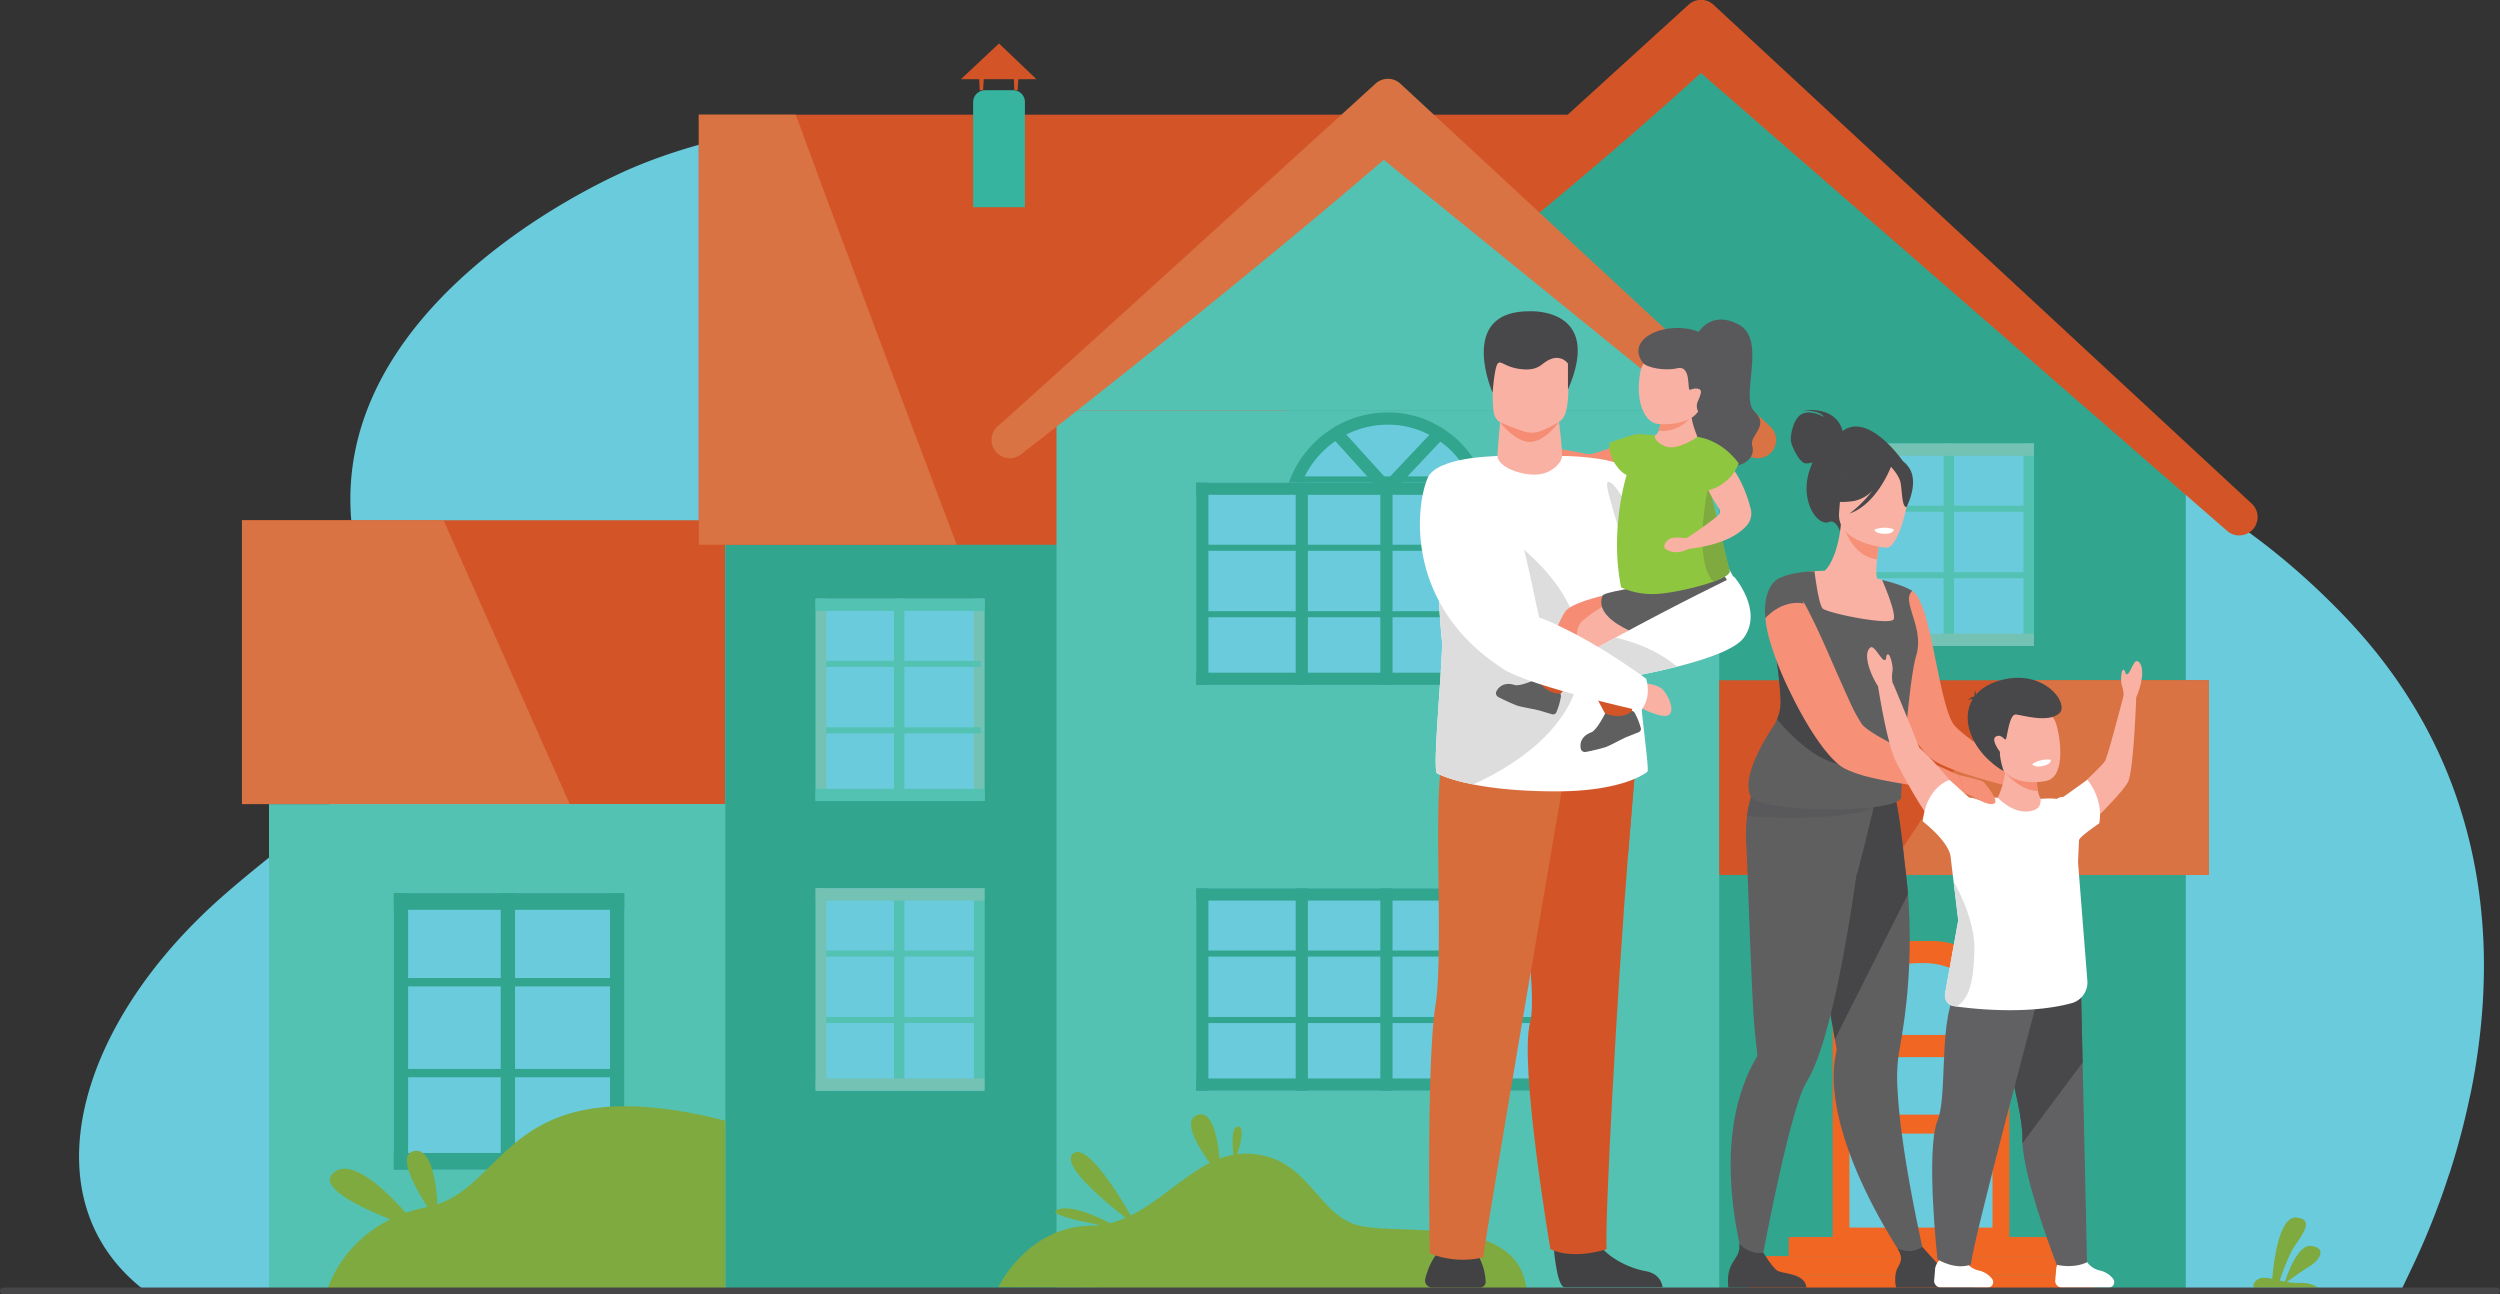 <svg id="Layer_1" data-name="Layer 1" xmlns="http://www.w3.org/2000/svg" viewBox="0 0 1047.07 542.05"><rect x="0" y="0" width="1047.07" height="542.05" fill="#333333" stroke="none"/><defs><style>.cls-1{fill:#6acbdd;}.cls-2{fill:#d35527;}.cls-3{fill:#32a58f;}.cls-4{fill:#54c2b3;}.cls-5{fill:#73c2b3;}.cls-6{fill:#da7343;}.cls-7{fill:#f26624;}.cls-8{fill:#36b49f;}.cls-9{fill:#7eaa40;}.cls-10{fill:#f58c73;}.cls-11{fill:#fff;}.cls-12{fill:#424143;}.cls-13{fill:#d86d3c;}.cls-14{fill:#f9b1a3;}.cls-15{fill:#ddd;}.cls-16{fill:#484749;}.cls-17{fill:#62c8d1;}.cls-18{fill:#5f5f60;}.cls-19{fill:#59595b;}.cls-20{fill:#f69178;}.cls-21{fill:#8fc640;}.cls-22{fill:#464547;}.cls-23{fill:#616163;}</style></defs><path class="cls-1" d="M128.45,728c.05,0,944.81-.11,944.81-.11s2.73-5.6,6.16-12.92c2.53-5.43,5.67-12.64,8.93-21.31h0c.61-1.61,1.23-3.28,1.84-5q1.29-3.6,2.57-7.49c.32-1,.63-1.93,1-2.91,1.89-5.9,3.72-12.23,5.42-18.93.12-.46.24-.93.35-1.41.64-2.56,1.25-5.18,1.84-7.84.32-1.48.64-3,1-4.49l.06-.31c.12-.56.23-1.12.34-1.69a277.69,277.69,0,0,0,4.61-34.2c.14-2.11.27-4.24.36-6.38s.17-4.33.21-6.52a227.19,227.19,0,0,0-3-42c-.94-5.61-2.11-11.26-3.55-16.93q-1.58-6.21-3.59-12.43c-.25-.78-.5-1.55-.76-2.33a198.14,198.14,0,0,0-11.7-27.66c-.42-.83-.85-1.66-1.29-2.48a206.53,206.53,0,0,0-12.06-19.81c-.46-.67-.93-1.34-1.4-2q-3.94-5.6-8.4-11.1-6.48-8-14.11-15.86-10.56-10.83-21-19.7c-2.84-2.45-5.68-4.78-8.51-7q-3.63-2.89-7.24-5.54l-.41-.3q-8.35-6.13-16.56-11.14c-1.12-.69-2.23-1.36-3.34-2q-8.06-4.75-16-8.5c-1.15-.55-2.29-1.09-3.44-1.61-36-16.38-69.36-18.52-98.88-15.8-22.82,2.1-43.34,7.1-61,10.67l-3.44.68c-11.49,2.23-21.7,3.7-30.45,3.13-14-.91-25.37-9.4-37.62-21.92-.89-.92-1.79-1.85-2.69-2.8-7.14-7.54-14.64-16.34-23.16-25.7-1.55-1.71-3.15-3.44-4.78-5.18-3.22-3.44-6.58-6.95-10.13-10.48L697.82,319q-1.8-1.77-3.66-3.54l-1.66-1.56c-4-3.78-8.28-7.56-12.8-11.32a256.19,256.19,0,0,0-76.15-43.76h0a318.88,318.88,0,0,0-45.35-12.93A478.64,478.64,0,0,0,500,237.46c-4.86-.4-9.76-.74-14.67-1q-7.92-.42-15.88-.59-4.77-.1-9.55-.1-11.82,0-23.6.57-4.17.21-8.32.5c-33.9,2.38-66.56,8.8-94.12,20.27-19.33,8-92.16,44-113.52,104.86-6.75,19.2-8.37,40.89-1.57,64.95,24.09,85.16-12.58,95.76-58.46,136.34C99.05,617.42,79.34,690.5,128.45,728Z" transform="translate(-67.66 -187.36)"/><rect class="cls-2" x="101.34" y="217.9" width="202.4" height="118.87"/><rect class="cls-3" x="683.45" y="194.32" width="232.01" height="347.73"/><rect class="cls-3" x="303.72" y="171.88" width="277.56" height="369.31"/><rect class="cls-2" x="292.65" y="48.04" width="396.78" height="180.12"/><polygon class="cls-3" points="503.8 204.88 712.4 7.66 920.99 204.88 503.8 204.88"/><path class="cls-2" d="M1005.55,411.62a7.6,7.6,0,0,1-5.2-2L780.06,217.93c-70.17,63.88-151.67,125.41-154.12,127a7.66,7.66,0,0,1-8.85-12.49c5-4.18,97-87.73,157.81-143.13a7.68,7.68,0,0,1,10.37,0l225.49,209a7.66,7.66,0,0,1-5.21,13.28Z" transform="translate(-67.66 -187.36)"/><rect class="cls-4" x="442.5" y="171.88" width="277.56" height="369.31"/><polygon class="cls-4" points="442.5 171.88 581.28 40.66 720.06 171.88 442.5 171.88"/><path class="cls-1" d="M689.09,402.75v71.47H607.56V404.13A41.21,41.21,0,0,1,621,373.58a36.24,36.24,0,0,1,4.24-3.37,32.65,32.65,0,0,1,4.54-2.81A41,41,0,0,1,649,362.7a39,39,0,0,1,19.11,4.9,25.59,25.59,0,0,1,4.54,2.86,36.27,36.27,0,0,1,3.83,3.12A39.92,39.92,0,0,1,689.09,402.75Z" transform="translate(-67.66 -187.36)"/><path class="cls-3" d="M690.44,392H606.53l1.3-3.45a43.75,43.75,0,0,1,11.45-16.88,38.78,38.78,0,0,1,4.51-3.58,33.06,33.06,0,0,1,4.82-3,43.89,43.89,0,0,1,20.38-5,41.33,41.33,0,0,1,20.35,5.23,28,28,0,0,1,4.88,3.08,38.29,38.29,0,0,1,4,3.25,42.85,42.85,0,0,1,11,16.92Zm-76.34-5.11h68.95a38.47,38.47,0,0,0-8.33-11.48,33.86,33.86,0,0,0-3.54-2.87,22.86,22.86,0,0,0-4.2-2.66,36.33,36.33,0,0,0-18-4.65,38.72,38.72,0,0,0-18,4.41,28.94,28.94,0,0,0-4.19,2.59,34.28,34.28,0,0,0-4,3.21A39,39,0,0,0,614.1,386.91Z" transform="translate(-67.66 -187.36)"/><rect class="cls-1" x="501" y="202.13" width="159.34" height="84.72"/><rect class="cls-3" x="578.12" y="202.13" width="5.11" height="84.72"/><rect class="cls-3" x="502.88" y="228.14" width="153.97" height="2.55"/><rect class="cls-3" x="502.88" y="255.98" width="153.97" height="2.55"/><rect class="cls-3" x="542.68" y="202.13" width="5.11" height="84.72"/><rect class="cls-5" x="613.56" y="202.13" width="5.11" height="84.72"/><rect class="cls-5" x="655.24" y="202.13" width="5.11" height="84.72"/><rect class="cls-3" x="501" y="202.13" width="5.11" height="84.72"/><rect class="cls-3" x="501.01" y="281.74" width="159.34" height="5.11"/><rect class="cls-3" x="501.01" y="202.13" width="159.34" height="5.11"/><path class="cls-3" d="M672.64,370.46,648.58,396l-23.34-25.75a32.65,32.65,0,0,1,4.54-2.81l18.85,20.79L668.1,367.6A25.59,25.59,0,0,1,672.64,370.46Z" transform="translate(-67.66 -187.36)"/><rect class="cls-1" x="501" y="372.09" width="159.34" height="84.72"/><rect class="cls-3" x="578.12" y="372.08" width="5.11" height="84.72"/><rect class="cls-3" x="502.88" y="398.1" width="153.97" height="2.55"/><rect class="cls-3" x="502.88" y="425.94" width="153.97" height="2.55"/><rect class="cls-3" x="542.68" y="372.08" width="5.11" height="84.72"/><rect class="cls-5" x="613.56" y="372.08" width="5.11" height="84.72"/><rect class="cls-5" x="655.24" y="372.08" width="5.11" height="84.72"/><rect class="cls-3" x="501" y="372.08" width="5.11" height="84.72"/><rect class="cls-3" x="501.01" y="451.69" width="159.34" height="5.11"/><rect class="cls-3" x="501.01" y="372.08" width="159.34" height="5.11"/><rect class="cls-1" x="341.65" y="372.09" width="70.62" height="84.72"/><rect class="cls-4" x="407.89" y="372.08" width="4.39" height="84.72"/><rect class="cls-4" x="342.49" y="398.1" width="68.24" height="2.55"/><rect class="cls-4" x="342.49" y="425.94" width="68.24" height="2.55"/><rect class="cls-4" x="374.41" y="372.08" width="4.39" height="84.72"/><rect class="cls-5" x="341.65" y="372.08" width="4.39" height="84.72"/><rect class="cls-5" x="341.66" y="451.69" width="70.62" height="5.11"/><rect class="cls-5" x="341.66" y="372.08" width="70.62" height="5.11"/><rect class="cls-1" x="341.65" y="250.77" width="70.62" height="84.72"/><rect class="cls-5" x="407.89" y="250.76" width="4.39" height="84.72"/><rect class="cls-4" x="342.49" y="276.78" width="68.24" height="2.55"/><rect class="cls-4" x="342.49" y="304.62" width="68.24" height="2.55"/><rect class="cls-4" x="374.41" y="250.76" width="4.39" height="84.72"/><rect class="cls-5" x="341.65" y="250.76" width="4.39" height="84.72"/><rect class="cls-4" x="341.66" y="330.38" width="70.62" height="5.11"/><rect class="cls-4" x="341.66" y="250.76" width="70.62" height="5.11"/><rect class="cls-1" x="781.25" y="185.79" width="70.62" height="84.72"/><rect class="cls-4" x="847.49" y="185.78" width="4.39" height="84.72"/><rect class="cls-4" x="782.09" y="211.8" width="68.24" height="2.55"/><rect class="cls-4" x="782.09" y="239.64" width="68.24" height="2.55"/><rect class="cls-4" x="814.01" y="185.78" width="4.39" height="84.72"/><rect class="cls-5" x="781.25" y="185.78" width="4.39" height="84.72"/><rect class="cls-5" x="781.26" y="265.4" width="70.62" height="5.11"/><rect class="cls-5" x="781.26" y="185.78" width="70.62" height="5.11"/><path class="cls-6" d="M490.58,379.27A7.67,7.67,0,0,1,486,365.48c5-4.17,97-87.72,157.81-143.13a7.69,7.69,0,0,1,10.37.05L809.1,366a7.66,7.66,0,0,1-10.41,11.25L647.23,254.32c-65.72,56.48-150,122-152.41,123.66A7.61,7.61,0,0,1,490.58,379.27Z" transform="translate(-67.66 -187.36)"/><rect class="cls-4" x="112.66" y="336.79" width="191.06" height="203.01"/><rect class="cls-2" x="720.08" y="284.92" width="205.05" height="81.53"/><path class="cls-7" d="M800.26,394.12h9a32.31,32.31,0,0,1,32.31,32.31v93a0,0,0,0,1,0,0h-74a0,0,0,0,1,0,0V426.81A32.69,32.69,0,0,1,800.26,394.12Z"/><path class="cls-1" d="M902.17,619.2v1.63H842.25V619.5A28.76,28.76,0,0,1,871,590.74h2.71A28.43,28.43,0,0,1,902.17,619.2Z" transform="translate(-67.66 -187.36)"/><rect class="cls-1" x="774.59" y="442.76" width="59.92" height="24.08"/><rect class="cls-1" x="774.59" y="474.79" width="59.92" height="39.36"/><rect class="cls-7" x="749.17" y="518.11" width="110.79" height="7.98"/><rect class="cls-7" x="739.79" y="526.09" width="129.54" height="7.98"/><rect class="cls-7" x="732.09" y="534.07" width="144.93" height="7.98"/><rect class="cls-1" x="164.93" y="374.07" width="96.54" height="115.82"/><rect class="cls-3" x="255.48" y="374.07" width="6" height="115.82"/><rect class="cls-3" x="166.07" y="409.64" width="93.29" height="3.49"/><rect class="cls-3" x="166.07" y="447.7" width="93.29" height="3.49"/><rect class="cls-3" x="209.72" y="374.07" width="6" height="115.82"/><rect class="cls-3" x="164.93" y="374.07" width="6" height="115.82"/><rect class="cls-3" x="164.94" y="482.91" width="96.54" height="6.98"/><rect class="cls-3" x="164.94" y="374.07" width="96.54" height="6.98"/><polygon class="cls-6" points="238.6 336.77 101.34 336.77 101.34 217.9 185.78 217.9 238.6 336.77"/><path class="cls-6" d="M468.35,415.52h-108V235.4h40.61C412.52,267.48,448.07,361.83,468.35,415.52Z" transform="translate(-67.66 -187.36)"/><polygon class="cls-6" points="925.13 284.92 925.13 366.45 789.45 366.45 843.29 284.92 925.13 284.92"/><path class="cls-8" d="M412.55,37.79h11.82a4.89,4.89,0,0,1,4.89,4.89V86.79a0,0,0,0,1,0,0H407.57a0,0,0,0,1,0,0v-44A5,5,0,0,1,412.55,37.79Z"/><polygon class="cls-2" points="402.48 33.16 434.09 33.16 418.41 18.21 402.48 33.16"/><polygon class="cls-2" points="411.74 37.79 410.33 37.79 410.12 32.74 412.05 32.74 411.74 37.79"/><polygon class="cls-2" points="426.23 37.79 424.82 37.79 424.61 32.74 426.54 32.74 426.23 37.79"/><path class="cls-9" d="M1038.3,726.63h-26.44c-1.41-1.2,1-3.93,3.49-4.11a15.16,15.16,0,0,1,4,.48c.37-4.84,2.44-26.56,10.28-25.69,8.8,1,0,9.57-2.49,14.66a119,119,0,0,0-4.68,11.71c.71.16,1.45.31,2.21.45,1.17-3.58,5.51-15.64,11-14.93,6.48.82,3.88,5.65-.72,8.52-3.37,2.11-7.51,5.11-9.48,6.55a27.59,27.59,0,0,0,5.18.42C1035.23,724.58,1037.44,725.92,1038.3,726.63Z" transform="translate(-67.66 -187.36)"/><path class="cls-9" d="M371.41,656.77v70.49l-166.54,0s5.32-18.89,26.3-29.22a48.64,48.64,0,0,1,6.49-2.73,68.19,68.19,0,0,1,8.93-2.41.16.16,0,0,0,.14-.05,29.69,29.69,0,0,0,4.17-1.11c29.64-10,31-56,116.06-36.12C368.49,656,370,656.4,371.41,656.77Z" transform="translate(-67.66 -187.36)"/><path class="cls-9" d="M243.62,702.61s-25-33.16-36.14-24.22S243.62,702.61,243.62,702.61Z" transform="translate(-67.66 -187.36)"/><path class="cls-9" d="M251.08,699.26c0-1.49.37-32-10.06-29.81S251.08,699.26,251.08,699.26Z" transform="translate(-67.66 -187.36)"/><path class="cls-9" d="M485.8,726.46s11.92-25.4,38.75-25.74,41.63-31.64,66.64-30.15,28,26,45.88,30.15,67.06-4.76,70,27.25Z" transform="translate(-67.66 -187.36)"/><path class="cls-9" d="M543.55,700.72c0-.34-19.37-36.22-26.45-30.2S543.55,700.72,543.55,700.72Z" transform="translate(-67.66 -187.36)"/><path class="cls-9" d="M536.47,701.87s-17.32-10.62-25.52-8S536.47,701.87,536.47,701.87Z" transform="translate(-67.66 -187.36)"/><path class="cls-9" d="M578.76,680.07c.19-1.12-.37-29.25-9.69-25.71S578.76,680.07,578.76,680.07Z" transform="translate(-67.66 -187.36)"/><path class="cls-9" d="M584.35,674.85c.37-.56,6-15.65,1.86-15.65s-1.49,15.09-1.49,15.09Z" transform="translate(-67.66 -187.36)"/><path class="cls-10" d="M750.62,371.27s-15,7.12-18.47,6.22-16.41-3.19-18.23-2.38c0,0-2.07,3.3-.51,5.47s14.2,8.05,18.77,8.26,21.9-2.93,25.57-5.8Z" transform="translate(-67.66 -187.36)"/><path class="cls-10" d="M714.37,375.18s-5.8-2.41-7.7.28-3,5.42-2.74,6.8,4.15,2,5.72.91a38.44,38.44,0,0,1,5.45-2.57Z" transform="translate(-67.66 -187.36)"/><path class="cls-11" d="M721.86,378.33s6.71,27.09,16.61,47.34a75.48,75.48,0,0,0,9,14.68,26.61,26.61,0,0,0,4.77,4.61c16.92,12.29,43.61-7.31,43.61-7.31,1-11.92-20.64-31.91-34.45-43.85-5.43-4.69-9.65-8.14-10.83-9.38-2.29-2.39-7.18-3.83-12.28-4.71A110.78,110.78,0,0,0,721.86,378.33Z" transform="translate(-67.66 -187.36)"/><path class="cls-12" d="M686.63,713a24.38,24.38,0,0,1,3.27,11.2,2.4,2.4,0,0,1-2.41,2.42h-20a3,3,0,0,1-2.89-3.69c.93-3.66,2.92-9.18,6.91-12.54C677.9,705.05,686.63,713,686.63,713Z" transform="translate(-67.66 -187.36)"/><path class="cls-12" d="M718.23,707.7s1.15,18.52,4.73,18.79c.48,0,18.18,0,18.18,0H764s-.38-5.57-7-6.72-17.66-5.79-21.66-14.52C731.11,696.1,718.23,707.7,718.23,707.7Z" transform="translate(-67.66 -187.36)"/><path class="cls-2" d="M708.67,593.3c.8,10.29.9,18.41-.15,22.26-4.71,17.22,8.49,95,8.49,95,9.73,4.66,23.55,0,23.55,0-.84-10.77,4.28-107.21,9.05-166,2-24.7,3.49-42,3.49-42l-58.3-6.78S705.91,557.57,708.67,593.3Z" transform="translate(-67.66 -187.36)"/><path class="cls-2" d="M694.8,495.69s11.11,61.88,13.87,97.61l40.94-48.84c2-24.7,3.49-42,3.49-42Z" transform="translate(-67.66 -187.36)"/><path class="cls-13" d="M723.4,508.88S693.89,680.71,688.81,714a37.28,37.28,0,0,1-22.33-1.7s-1.46-79.85,2.4-103.9-2.06-98.41,4.17-105.33S723.4,508.88,723.4,508.88Z" transform="translate(-67.66 -187.36)"/><path class="cls-14" d="M720.36,362.36s2.27,15.27,1.27,19.83-16.16,7-22.5,3.27-4.44-5.17-4.44-5.17,1-17.48,1.86-18.73S720.36,362.36,720.36,362.36Z" transform="translate(-67.66 -187.36)"/><path class="cls-11" d="M669.63,511.29s4.26,2.5,15,4.61c7.86,1.55,19.18,2.9,34.85,2.9,28.65,0,38.08-8.17,38.08-8.17,1.54,0-5.41-39.79-5.41-73.79,0-31.44-9.21-55-25.08-57.73a45.13,45.13,0,0,0-5.18-.78c0,2.59-4.07,7.35-10.34,7.77-7.45.48-16.67-3.48-16.67-7.77,0-.2-17.37.86-22.91,32.74-1.89,10.86-2.41,25.29-.4,44.48C672.23,462.17,667.24,511.26,669.63,511.29Z" transform="translate(-67.66 -187.36)"/><path class="cls-15" d="M669.63,511.29s4.26,2.5,15,4.61c14.8-6.55,44.18-23.5,45.33-51.95,1.52-37.85-44.69-60.39-44.69-60.39s-6.2,3.44-13.3,7.51c-1.89,10.86-2.41,25.29-.4,44.48C672.23,462.17,667.24,511.26,669.63,511.29Z" transform="translate(-67.66 -187.36)"/><path class="cls-10" d="M720.6,364.08s-5.88,8.29-12.1,8.37-12.58-8.24-12.58-8.24Z" transform="translate(-67.66 -187.36)"/><path class="cls-14" d="M721.17,363.67a40,40,0,0,1-8.25,4.22,10.18,10.18,0,0,1-7,.15,96.4,96.4,0,0,1-10-3.83c-3.11-1.89-2.91-5.71-3.07-11-.2-6.29-.83-11.23-.13-14.86.84-4.34,3.59-6.81,11.29-7.48,14.14-1.22,20,2.32,20.28,7.06.06,1.27.12,2.48.16,3.63C725,356.32,723.85,361.56,721.17,363.67Z" transform="translate(-67.66 -187.36)"/><path class="cls-16" d="M724.37,339.64a5.93,5.93,0,0,0-6.66-2.07c-4.36,1.34-4.8,5.06-12.24,4.46s-9.22-4.11-10.56-2.35-2.11,12.15-2.11,12.15-14.95-34.09,15.35-34.09c0,0,31.23-1.89,16.22,32.77Z" transform="translate(-67.66 -187.36)"/><path class="cls-14" d="M779.44,371.93l0,0S779.44,371.93,779.44,371.93Z" transform="translate(-67.66 -187.36)"/><path class="cls-17" d="M795.77,323.22c.26-.57.44-.94.44-.94A2.92,2.92,0,0,0,795.77,323.22Z" transform="translate(-67.66 -187.36)"/><path class="cls-10" d="M709.69,476.79a17,17,0,0,0,9.76,3.12s5.92-6.52,10.9-12.83c3.23-4.08,6.07-8.08,6.65-10.15,1.49-5.28,29.33-6.77,32.73-10.49s-13.82-13-13.82-13-28.26,4.32-32.51,9.87c-1.69,2.21-4.21,8-6.63,14.1C713.12,466.65,709.69,476.79,709.69,476.79Z" transform="translate(-67.66 -187.36)"/><path class="cls-15" d="M749.24,399.32s-5.36-10.4-8-10.1,6.08,21.53,6.87,31.84S749.24,399.32,749.24,399.32Z" transform="translate(-67.66 -187.36)"/><path class="cls-14" d="M732.48,470.9a156.3,156.3,0,0,0,9.14,18.23l.07.11h.09c.9,0,8.65-.18,9.41-3.29,0,0,.25-10.78-.18-19.35a45.43,45.43,0,0,0-1.06-9s42.08-.28,41.34-12.19-22.74-18.2-35.38-12c0,0-16.77,6.09-25.6,14.14C726,451.49,728.64,461.62,732.48,470.9Z" transform="translate(-67.66 -187.36)"/><path class="cls-18" d="M790,428.73s5.6,8.24,4.28,15.92S777,456.44,765.84,456.93c0,0-32-7.33-27-20.09C739.93,434,790,428.73,790,428.73Z" transform="translate(-67.66 -187.36)"/><path class="cls-19" d="M778.42,327.54s5.08-10.68,17.35-4.32.33,30.6,6.77,36.59-2.34,9.91-1,14.21-2.43,9.17-11,8.6S772.86,382.51,769,375s-3-24-1.5-26.37S778.42,327.54,778.42,327.54Z" transform="translate(-67.66 -187.36)"/><path class="cls-14" d="M758.53,384.55,779.4,372c-.12,0-.54-.68-2.1-5.19a25.44,25.44,0,0,1-1.19-4.92c0-.13,0-.26-.05-.39a13.33,13.33,0,0,1,0-3l-4.58,1.65L763,363.14a10.38,10.38,0,0,1-.66,4.69,3.76,3.76,0,0,1-3.22,2.53Z" transform="translate(-67.66 -187.36)"/><path class="cls-20" d="M762.32,367.83a15.71,15.71,0,0,0,13.79-6c.15-.2.22-.31.22-.31l-.27-.08-4.63-1.38L763,363.14A10.38,10.38,0,0,1,762.32,367.83Z" transform="translate(-67.66 -187.36)"/><path class="cls-14" d="M761.91,364.89s18.16,2,18.53-10.28,3-17.89-9.51-19-15.53,3.44-16.27,7.59C752.35,356.18,756.8,364.34,761.91,364.89Z" transform="translate(-67.66 -187.36)"/><path class="cls-19" d="M770,341.62c6.42-1.62,4,9.76,5.59,9,1.81-.87,4.93-.86,4.44,1.33s-1.2,3-1.57,4.35,0,4.08,1.49,3.53S795.3,343.4,785.49,331s-39.06-4.74-29.85,8.19C757.26,341.5,765.38,342.78,770,341.62Z" transform="translate(-67.66 -187.36)"/><path class="cls-21" d="M746.64,433.39a31.32,31.32,0,0,0,14,2.76c5.47-.09,17.1-2.46,24.57-5.16,4.25-1.53,7.16-3.17,6.81-4.55-.5-2-4.15-17.2-7.52-31.28-3.08-12.87-5.93-24.8-5.93-24.8s-8.5,6-13.45,3.91-4.32-4.54-4.32-4.54a59.64,59.64,0,0,0-7.43-.53c-2.52.3-11.45,3.55-11.45,3.55s-1.18,3.3,1.94,8.45c2.57,4.26,5.08,5.09,5.08,5.09S741.68,409.29,746.64,433.39Z" transform="translate(-67.66 -187.36)"/><path class="cls-14" d="M774,412.85s-5.24-1-7.29.36-2.66,3.45-1.19,4.3c4.63,2.69,9.32-.28,9.32-.28Z" transform="translate(-67.66 -187.36)"/><path class="cls-9" d="M785.25,431c4.25-1.53,7.16-3.17,6.81-4.55-.5-2-4.15-17.2-7.52-31.28-1-1.82-1.62-2.91-1.62-2.91S776.52,421.48,785.25,431Z" transform="translate(-67.66 -187.36)"/><path class="cls-14" d="M778.4,372s16.15,3.42,22.52,28.53a7.59,7.59,0,0,1-1.72,7c-2.93,3.25-9.38,8-24.4,9.74-1.64.19-1.86-4-1.86-4,.17.33,10.2-6.48,14.47-10.15a2.34,2.34,0,0,0,.19-2.9,66.82,66.82,0,0,1-4.68-8C781.73,389.39,773.89,373.3,778.4,372Z" transform="translate(-67.66 -187.36)"/><path class="cls-21" d="M778.61,370.36s9.5.68,17.24,11c0,0-2.62,9.5-14.92,12C780.93,393.39,773.35,376.29,778.61,370.36Z" transform="translate(-67.66 -187.36)"/><path class="cls-2" d="M732.48,470.9a156.3,156.3,0,0,0,9.14,18.23l.16.11c.9,0,8.65-.18,9.41-3.29,0,0,.25-10.78-.18-19.35C749.78,467.79,745,471.32,732.48,470.9Z" transform="translate(-67.66 -187.36)"/><path class="cls-2" d="M709.69,476.79a17,17,0,0,0,9.76,3.12s5.92-6.52,10.9-12.83c-5.61-2.42-11.53-7.77-13.58-9.71C713.12,466.65,709.69,476.79,709.69,476.79Z" transform="translate(-67.66 -187.36)"/><path class="cls-18" d="M729.72,500.88a1.78,1.78,0,0,0,2.12,1.41,83.24,83.24,0,0,0,8.27-2c2.47-.9,7.21-3.7,9.69-4.6.84-.31,2.89-1.14,4.21-1.67a1.48,1.48,0,0,0,.86-1.78,31.83,31.83,0,0,0-2.49-6.23,2.38,2.38,0,0,0-1-.91,9.57,9.57,0,0,1-6,2.17,13.15,13.15,0,0,1-5.42-1.14c-.17.34-3.54,7.14-5.93,8C731.83,494.93,729,497,729.72,500.88Z" transform="translate(-67.66 -187.36)"/><path class="cls-18" d="M694.42,476.87a1.78,1.78,0,0,0,.78,2.42,81.72,81.72,0,0,0,7.74,3.55c2.5.82,8,1.56,10.46,2.39.86.28,3,.9,4.34,1.29a1.47,1.47,0,0,0,1.78-.86,30.93,30.93,0,0,0,1.89-6.43,2.21,2.21,0,0,0-.24-1.36,9.58,9.58,0,0,1-6.06-2,13.13,13.13,0,0,1-3.55-4.26c-.35.17-7.21,3.42-9.62,2.62C699.77,473.51,696.29,473.37,694.42,476.87Z" transform="translate(-67.66 -187.36)"/><path class="cls-11" d="M728.46,463.27s1.21,7,5.77,10.24c0,0,18.53-2.54,35.78-6.91,12.69-3.21,24.68-7.39,28.11-12.27,8.1-11.5-4.24-25.5-4.24-25.5s-23.79,11.48-49.54,25.55C739.06,457.26,733.71,460.25,728.46,463.27Z" transform="translate(-67.66 -187.36)"/><path class="cls-14" d="M756.34,473.51s5.5.45,7.59,2.53,5.23,8.14,3,10.54-13-2.86-13.26-3.72S756.34,473.51,756.34,473.51Z" transform="translate(-67.66 -187.36)"/><path class="cls-15" d="M728.46,463.27s1.21,7,5.77,10.24c0,0,18.53-2.54,35.78-6.91-8.1-7.05-18.7-10.56-25.67-12.22C739.06,457.26,733.71,460.25,728.46,463.27Z" transform="translate(-67.66 -187.36)"/><path class="cls-11" d="M757.08,471.6C731.2,452.81,712.84,446,712.31,446c-3.28-13.71-6.26-35-18.65-67.56,0,0-24.36.33-28.07,9.13-5.29,12.57-9.13,53.34,31.17,79.66.23.17.49.33.77.5l.33.22h0c12.46,7.3,57,17.14,57,17.14C759.79,479,757.08,471.6,757.08,471.6Z" transform="translate(-67.66 -187.36)"/><path class="cls-16" d="M839.38,367.89c-.16-.87-2.21-10.21-16.65-8.62,0,0,7.19-.18,8.86,2.75,0,0-5.37-3.14-9.11-1.34s-5,9-4.74,11.27,3.54,9.22,6.12,9.48a7.64,7.64,0,0,0,3-.43,35.14,35.14,0,0,0-1.43,3.73c-4,12.6,3.56,23.25,8.23,21.27,3-1.27,4.65,3.92,4.65,3.92L865,381S850.56,359.66,839.38,367.89Z" transform="translate(-67.66 -187.36)"/><path class="cls-18" d="M874.16,715.72l-6.5,2.42S839.46,679,836,644.62a52.34,52.34,0,0,1,.93-17.6s-.28-1.57-.76-4.36c-.22-1.29-.5-2.86-.81-4.65-.92-5.25-2.18-12.44-3.62-20.62-3.32-18.84-7.62-42.91-11-60.61l1.75-.57,18.93-6.1,3.91-12.43,14.1-3.71s3.15,6.16,6,35.26c.52,3.81,1,8,1.35,12.59a249.43,249.43,0,0,1-1.34,51q-1,7.59-2.48,15.65a70,70,0,0,0-.54,15.44C863.83,672,874.16,715.72,874.16,715.72Z" transform="translate(-67.66 -187.36)"/><path class="cls-22" d="M866.77,561.82l-30.61,60.84c-.22-1.29-.5-2.86-.81-4.65-.92-5.25-2.18-12.44-3.62-20.62-3.32-18.84-7.62-42.91-11-60.61l1.75-.57,18.93-6.1,3.91-12.43,14.1-3.71s3.15,6.16,6,35.26C865.94,553,866.41,557.25,866.77,561.82Z" transform="translate(-67.66 -187.36)"/><path class="cls-18" d="M853.3,521.78l0,.15c-.1.4-.4,1.63-.82,3.39-2,8.37-7,28.7-7.31,28.69-2.73,19.06-6.83,43.76-11.93,62.74-2.7,10-5.67,18.49-8.87,23.65a43.8,43.8,0,0,0-3.54,8.52c-7.37,22.27-16.43,72.66-16.43,72.66l-4.13,1.67s-15.93-45.29-2.13-82.06a70.16,70.16,0,0,1,5.19-10.91,2.08,2.08,0,0,0,.34-1.32v0c-.18-1.53-.63-5.36-1.13-10.75-1.41-14.87-2.76-65.13-3.49-77a62.62,62.62,0,0,1,.34-12,45,45,0,0,1,4.82-15.69,25.65,25.65,0,0,1,4.83-6.65s31.72,12,43.59,8.81Z" transform="translate(-67.66 -187.36)"/><path class="cls-19" d="M853.27,524.78a9.68,9.68,0,0,1-.82.54c-10.94,6.39-49.31,4.15-53.09,3.91a45,45,0,0,1,4.82-15.69c16.41,1.46,43.61,4.41,49.09,8.39C854.52,522.83,854.64,523.78,853.27,524.78Z" transform="translate(-67.66 -187.36)"/><path class="cls-20" d="M914.48,511.82l-1.92,5.69s-.39-.06-1.06-.24c-2.1-.52-7.22-1.75-13-3.43-8.64-2.46-18.81-5.89-22.51-9.2-5.63-5-13.89-18.73-18.53-31.8a9.09,9.09,0,0,1-.33-1c-2.39-6.92-3.73-13.6-3-18.62a25.26,25.26,0,0,1,2.25-7.78,20.47,20.47,0,0,1,4.87-6.51,3.7,3.7,0,0,1,.82-.7c2.82-2.34,4.8-3.92,4.8-3.92,1.25-.28,2.9,1.36,4,3a43.28,43.28,0,0,1,2.44,5.58c0,.06.08.12.07.17.16.48.32,1,.51,1.59a1.09,1.09,0,0,1,.13.37c.33,1.21.66,2.46,1,3.77,3.61,14,6.41,34.8,10.63,41.61,1.81,2.92,11.32,9.73,18.93,14.89C910,509,914.48,511.82,914.48,511.82Z" transform="translate(-67.66 -187.36)"/><path class="cls-14" d="M863.61,448a37.19,37.19,0,0,1-13.07,5.13c-20,4-27.19-13-29.73-24.63a17,17,0,0,1,6.8-1.88c1.45-.13,3-.2,4.22-.23,2.28-1.65,5.81-8.56,6.85-19.42l.93.28L855.18,412s-.86,5-1.35,9.67c-.37,3.69-.51,7.21.16,8.09,1.22.3,2,.5,2,.5h0A99.55,99.55,0,0,1,863.61,448Z" transform="translate(-67.66 -187.36)"/><path class="cls-18" d="M870.58,460.56c-.09.42-.2.84-.33,1.27-3.51,11.76-6.36,58.77-6.36,58.77,2.54,8-61.89,7.33-63.14-.11-3.37-7.6,4.88-21.79,9.65-29a18.62,18.62,0,0,0,1.53-2.85,18,18,0,0,0,1.49-7.91c-.42-10.75-2.29-20.61-3.07-26.66h0c1-1,2-1.9,2.86-2.77a28.15,28.15,0,0,0,3.41-3.79,5.89,5.89,0,0,0,1.33-3.93,20.51,20.51,0,0,0-.52-3.07c-.12-.48-.25-1-.4-1.43a42.27,42.27,0,0,0-4.34-9.35c5.1-3,14.92-3.07,14.92-3.07s.07.53.19,1.41c.48,3.52,1.82,12.56,3.2,14.11,1.72,1.92,28.89,7.51,29.83,4.42s-4.68-15.83-4.89-16.31h0c9.13,2.13,12.64,4.53,12.64,4.53C863.86,439,873.06,449.28,870.58,460.56Z" transform="translate(-67.66 -187.36)"/><path class="cls-20" d="M855.18,412s-.86,5-1.34,9.67c-8.87-1.14-12.75-9.72-14.23-14.41Z" transform="translate(-67.66 -187.36)"/><path class="cls-14" d="M857.7,416.78s-21.06-1.76-19.77-14.86-.54-22.15,13-21.58,15.62,5.83,16.25,10.31S863.21,416.9,857.7,416.78Z" transform="translate(-67.66 -187.36)"/><path class="cls-16" d="M867.24,383.3c-2.85-4.27-5.4-3.65-6.89-2.6-10.86-7.47-19.2,1.13-19.2,1.13a25.13,25.13,0,0,1-9.67,14s3.6,2.76,12.66,1.37a15.13,15.13,0,0,0,7.65-4.22,49.22,49.22,0,0,1-9.47,9.46c11-3.82,16.75-18.07,17.33-19.58,1.16,1.28,3.44,4,4,6.57.71,3.44.5,10.35,2.52,10.32C866.14,399.71,871.53,389.7,867.24,383.3Z" transform="translate(-67.66 -187.36)"/><path class="cls-22" d="M844.7,507.72c-12.44,1.68-24.84-9.7-32.77-19.08a18,18,0,0,0,1.49-7.91c-.42-10.75-2.29-20.61-3.07-26.66h0c1-1,2-1.9,2.86-2.77a28.15,28.15,0,0,0,3.41-3.79C829.3,463.24,861.58,505.46,844.7,507.72Z" transform="translate(-67.66 -187.36)"/><path class="cls-20" d="M888.13,512l2.2,7.47s-5.56-1.26-9-1.6c-1-.11-1.64-.2-1.64-.2-2.79-.3-6.14-.75-9.78-1.23h0c-6.24-.94-13.25-2.11-19.2-3.57a51.4,51.4,0,0,1-10.37-3.58,8.14,8.14,0,0,1-.73-.43c-6.08-3.66-13.95-15.31-20.38-28-.89-1.75-1.73-3.5-2.57-5.2a132.83,132.83,0,0,1-7.19-18.12,52.87,52.87,0,0,1-2.1-8.75,22.92,22.92,0,0,1-.26-2.49c0-.45-.07-.89-.08-1.32a22.58,22.58,0,0,1,15.87-5.76l.49.83c3.33,6.08,7,14,10.43,21.88,1.9,4.33,3.75,8.65,5.58,12.64,1.05,2.42,2.09,4.7,3.06,6.79a66.09,66.09,0,0,0,4.94,9.18c.9,1.31,3.32,3,6.49,4.92a217.74,217.74,0,0,0,20.43,10.35c2.88,1.33,5.59,2.53,7.85,3.52C885.72,511,888.13,512,888.13,512Z" transform="translate(-67.66 -187.36)"/><path class="cls-18" d="M823.28,440.11c-9.65-1.78-16.28,6.21-16.28,6.21-1.11-14.19,5.77-16.74,5.77-16.74C815.51,428.16,819.23,432.79,823.28,440.11Z" transform="translate(-67.66 -187.36)"/><path class="cls-22" d="M824.26,726.62h-32.7s-.78-5,.93-8.76,4.2-5.28,3.58-9.67a11.77,11.77,0,0,0,10.19,3.9c.58.94,3.74,6,5.68,7.36C814.07,721,823.6,720.44,824.26,726.62Z" transform="translate(-67.66 -187.36)"/><path class="cls-22" d="M894.48,726.62h-32.7s-1.23-5.21.92-8.76c1.9-3.14,1.17-4.93-.24-7.53a12.7,12.7,0,0,0,5.51,1,11.41,11.41,0,0,0,4.86-1.71c1.41,1.6,7.44,8.43,9.32,9.79C884.29,721,893.82,720.44,894.48,726.62Z" transform="translate(-67.66 -187.36)"/><path class="cls-11" d="M852.68,409.21s.29,1.73,4.56,1.73c0,0,3.58,0,3.59-1.88A11.49,11.49,0,0,0,852.68,409.21Z" transform="translate(-67.66 -187.36)"/><path class="cls-14" d="M962.79,464.23c-1.38-.54-3.08,5.31-4.14,5.53s-.64-1.6-1.59-1.88-1.39,4.75-.65,6.69a11.94,11.94,0,0,1,.64,4.24s-6.32,24.43-7.69,27.17-23.66,22.63-23.66,22.63l4.91,15.84s26.26-24.27,28.5-30,3.26-35,3.26-35a30.7,30.7,0,0,0,2.39-8.48C965.18,466.73,964.18,464.76,962.79,464.23Z" transform="translate(-67.66 -187.36)"/><path class="cls-14" d="M894.61,526.85s-15.46-20-23-26.23c0,0-10.29-25.38-11.13-27.05a.72.72,0,0,0-.14-.2,13,13,0,0,1-.08-4.66c.45-2.29-1-7.79-2-7.29s-.18,2.42-1.4,2.39-4.23-6.19-5.66-5.33-2.17,3.23-.88,7.86a34.3,34.3,0,0,0,4,8.59l-.06,0s3.78,24.67,7.76,32,16.35,31.86,25.07,32.77S894.61,526.85,894.61,526.85Z" transform="translate(-67.66 -187.36)"/><path class="cls-11" d="M941.29,715.18a8.9,8.9,0,0,0,5.62,4.25,9.69,9.69,0,0,1,5.82,3.58,2.27,2.27,0,0,1-1.83,3.61H931.26a2.82,2.82,0,0,1-2.81-3.1c.15-1.46.3-3.15.37-4.45.14-2.84,3-5.12,3-5.12Z" transform="translate(-67.66 -187.36)"/><path class="cls-23" d="M941.76,716s-4.71,2.78-12.68,1.1c0,0-13.56-34.66-14.36-51,0-.66-.05-1.28,0-1.87C915,649,900.79,609,904.61,600.83s34.69,3.68,34.69,3.68l.62,27.83Z" transform="translate(-67.66 -187.36)"/><path class="cls-16" d="M939.92,632.34l-25.2,33.83c0-.66-.05-1.28,0-1.87C915,649,900.79,609,904.61,600.83s34.69,3.68,34.69,3.68Z" transform="translate(-67.66 -187.36)"/><path class="cls-11" d="M890.58,715.18a8.9,8.9,0,0,0,5.62,4.25A9.69,9.69,0,0,1,902,723a2.26,2.26,0,0,1-1.82,3.61H880.56a2.83,2.83,0,0,1-2.82-3.1c.15-1.46.3-3.15.37-4.45.15-2.84,3-5.12,3-5.12Z" transform="translate(-67.66 -187.36)"/><path class="cls-23" d="M921.25,605.17S894,707,893.13,716.94c0,0-5.32,2.73-14-2.09,0,0-5-45.63,0-58.1s-1-50.17,11.76-58.67S921.25,605.17,921.25,605.17Z" transform="translate(-67.66 -187.36)"/><path class="cls-14" d="M924.51,524.48,907.76,533l-3.36-11.62a35.77,35.77,0,0,0,3.1-10.61,44.3,44.3,0,0,0,.34-9.56l13.65,7a26.77,26.77,0,0,0-.54,3.12,22.54,22.54,0,0,0,.24,7.3A10,10,0,0,0,924.51,524.48Z" transform="translate(-67.66 -187.36)"/><path class="cls-11" d="M938.43,539.24c.09-1.39,8.48-7.06,8.48-7.06,1.76-10.59-5-18.21-5-18.21l-10.1,7.18A5,5,0,0,0,929,522c-1.67-.45-6.65-.06-6.65-.06.07,2.41-.57,4.66-4.8,5.22-5.62.73-10.65-3.11-13.19-5.72a21.49,21.49,0,0,0-7.68,1.1,11.39,11.39,0,0,0-4.27-1.12L884.18,514s-9.69,2.79-11.21,17.39c0,0,10.87,8.28,11.66,14.81h0l.29,2.48,1.06,8.78,1.85,15.4-5.52,30.67a4.4,4.4,0,0,0-.07.8,4.52,4.52,0,0,0,3.46,4.39s.47.08,1.35.2c5.85.82,29.62,3.66,48.25-1.4a9,9,0,0,0,6.6-9.47L938,548.54h0S938.33,540.63,938.43,539.24Z" transform="translate(-67.66 -187.36)"/><path class="cls-15" d="M894.59,585.73c-.37,10.7-1.42,19.77-7.54,23.16-.88-.12-1.35-.2-1.35-.2a4.52,4.52,0,0,1-3.46-4.39,4.4,4.4,0,0,1,.07-.8l5.52-30.67L886,557.43c.09-.27.13-.41.13-.41S895.06,572,894.59,585.73Z" transform="translate(-67.66 -187.36)"/><path class="cls-10" d="M921.19,518.66c-7.77-.2-13.69-7.85-13.69-7.85l13.45.55A22.54,22.54,0,0,0,921.19,518.66Z" transform="translate(-67.66 -187.36)"/><path class="cls-14" d="M925,514.34s-15.48,4.09-20.82-8.22c-5.76-13.29.56-23,5.82-23.62,10.48-1.3,16.57,2.7,18.41,6.92S933.49,512.16,925,514.34Z" transform="translate(-67.66 -187.36)"/><path class="cls-11" d="M918.81,507.41s.65,1.6,4.73.7c0,0,3.43-.75,3-2.56A11.29,11.29,0,0,0,918.81,507.41Z" transform="translate(-67.66 -187.36)"/><path class="cls-16" d="M906.89,510.42s-1.81-5.32-1.6-8.17c0,0-4-5.15-1.68-6.42s3.62,1.77,4.16,1.17,1.38-10.72,4.24-10.4,13.44,3.6,18.07-.4-6.61-19.62-25.67-13.59S889.24,499.84,906.89,510.42Z" transform="translate(-67.66 -187.36)"/><path class="cls-16" d="M895,480.93s-.87-2.58.06-4.42c0,0,0,2.53,1,3.66S895,480.93,895,480.93Z" transform="translate(-67.66 -187.36)"/><path class="cls-16" d="M895.4,479.12a3.82,3.82,0,0,0-3.47,1.55,3,3,0,0,1,3.34.07Z" transform="translate(-67.66 -187.36)"/><path class="cls-20" d="M888.13,512s9.6,2,10.44,3,6.9,8.17,4.12,9-7.52-2.42-9-3.14-3.34-1.4-3.34-1.4Z" transform="translate(-67.66 -187.36)"/><path class="cls-22" d="M1113.33,729.41H69.05A1.39,1.39,0,0,1,67.66,728h0a1.39,1.39,0,0,1,1.39-1.39H1113.33a1.39,1.39,0,0,1,1.39,1.39h0A1.39,1.39,0,0,1,1113.33,729.41Z" transform="translate(-67.66 -187.36)"/></svg>